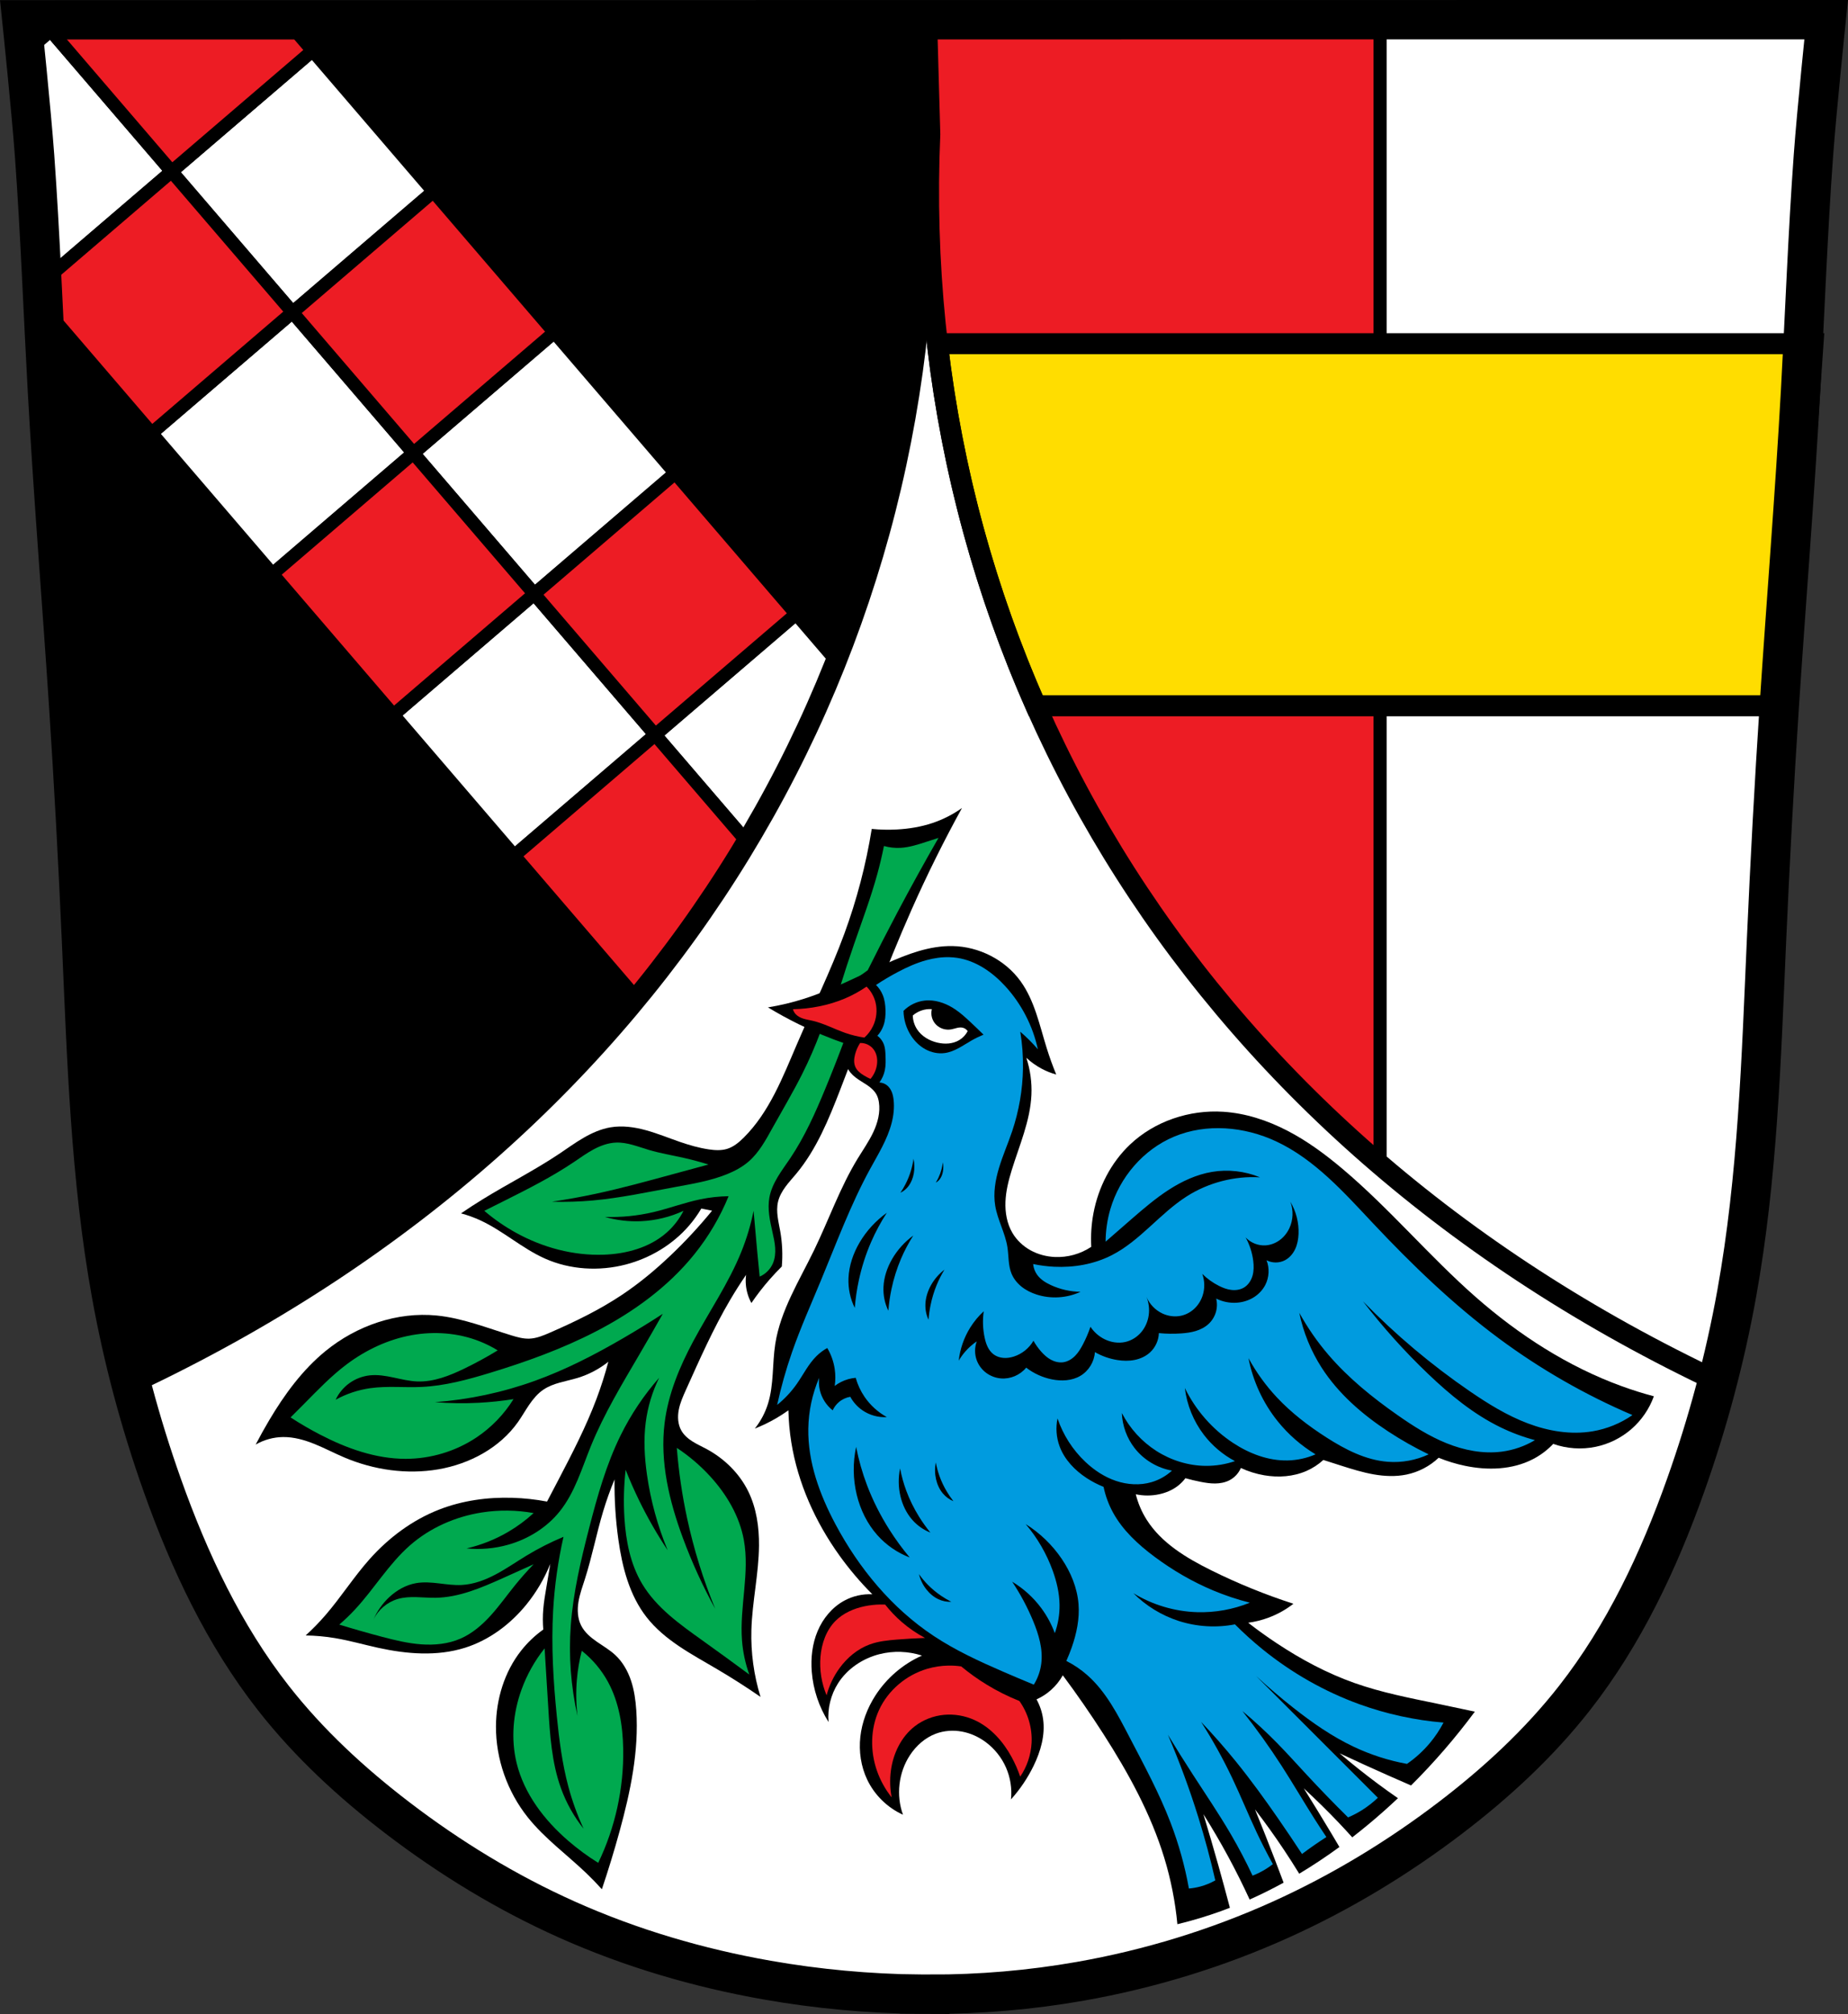 <?xml version="1.0" encoding="UTF-8" standalone="no"?>
<svg
   xmlns:dc="http://purl.org/dc/elements/1.1/"
   xmlns:cc="http://creativecommons.org/ns#"
   xmlns:rdf="http://www.w3.org/1999/02/22-rdf-syntax-ns#"
   xmlns:svg="http://www.w3.org/2000/svg"
   xmlns="http://www.w3.org/2000/svg"
   xmlns:sodipodi="http://sodipodi.sourceforge.net/DTD/sodipodi-0.dtd"
   xmlns:inkscape="http://www.inkscape.org/namespaces/inkscape"
   viewBox="0 0 704.426 767.541"
   version="1.1"
   id="svg1358"
   sodipodi:docname="Wappen_Gotteszell.svg"
   inkscape:version="0.92.5 (2060ec1f9f, 2020-04-08)"
   width="704.426"
   height="767.541">
  <rect x="0" y="0" width="704.426" height="767.541" fill="#333333" stroke="none"/>
  <defs
     id="defs1362">
    <inkscape:path-effect
       effect="spiro"
       id="path-effect5509"
       is_visible="true" />
    <inkscape:path-effect
       effect="spiro"
       id="path-effect5375"
       is_visible="true" />
    <inkscape:path-effect
       effect="spiro"
       id="path-effect5370"
       is_visible="true" />
    <inkscape:path-effect
       effect="spiro"
       id="path-effect5366"
       is_visible="true" />
    <inkscape:path-effect
       effect="spiro"
       id="path-effect5336"
       is_visible="true" />
    <inkscape:path-effect
       effect="spiro"
       id="path-effect5332"
       is_visible="true" />
    <inkscape:path-effect
       effect="spiro"
       id="path-effect5303"
       is_visible="true" />
    <inkscape:path-effect
       effect="spiro"
       id="path-effect5299"
       is_visible="true" />
    <inkscape:path-effect
       effect="spiro"
       id="path-effect5102"
       is_visible="true" />
    <inkscape:path-effect
       effect="spiro"
       id="path-effect5052"
       is_visible="true" />
    <inkscape:path-effect
       effect="spiro"
       id="path-effect5048"
       is_visible="true" />
    <inkscape:path-effect
       effect="spiro"
       id="path-effect5005"
       is_visible="true" />
    <inkscape:path-effect
       effect="spiro"
       id="path-effect4954"
       is_visible="true" />
    <inkscape:path-effect
       effect="spiro"
       id="path-effect4864"
       is_visible="true" />
    <inkscape:path-effect
       effect="spiro"
       id="path-effect4864-7"
       is_visible="true" />
    <inkscape:path-effect
       effect="spiro"
       id="path-effect4954-6"
       is_visible="true" />
    <inkscape:path-effect
       effect="spiro"
       id="path-effect5005-8"
       is_visible="true" />
    <inkscape:path-effect
       effect="spiro"
       id="path-effect5052-0"
       is_visible="true" />
    <inkscape:path-effect
       effect="spiro"
       id="path-effect5052-0-0"
       is_visible="true" />
    <inkscape:path-effect
       effect="spiro"
       id="path-effect5052-0-8"
       is_visible="true" />
    <inkscape:path-effect
       effect="spiro"
       id="path-effect5375-7"
       is_visible="true" />
    <inkscape:path-effect
       effect="spiro"
       id="path-effect5375-7-0"
       is_visible="true" />
    <inkscape:path-effect
       effect="spiro"
       id="path-effect5375-7-0-2"
       is_visible="true" />
    <inkscape:path-effect
       effect="spiro"
       id="path-effect5375-7-0-1"
       is_visible="true" />
    <inkscape:path-effect
       effect="spiro"
       id="path-effect5375-7-0-1-8"
       is_visible="true" />
    <inkscape:path-effect
       effect="spiro"
       id="path-effect5375-7-0-1-8-7"
       is_visible="true" />
    <inkscape:path-effect
       effect="spiro"
       id="path-effect5375-7-0-1-8-6"
       is_visible="true" />
    <inkscape:path-effect
       effect="spiro"
       id="path-effect5375-7-0-1-8-6-6"
       is_visible="true" />
  </defs>
  <sodipodi:namedview
     pagecolor="#ffffff"
     bordercolor="#666666"
     borderopacity="1"
     objecttolerance="10"
     gridtolerance="10"
     guidetolerance="10"
     inkscape:pageopacity="0"
     inkscape:pageshadow="2"
     inkscape:window-width="1920"
     inkscape:window-height="1046"
     id="namedview1360"
     showgrid="false"
     inkscape:zoom="1.0331696"
     inkscape:cx="352.21305"
     inkscape:cy="383.77052"
     inkscape:window-x="-11"
     inkscape:window-y="-11"
     inkscape:window-maximized="1"
     inkscape:current-layer="svg1358"
     fit-margin-top="0"
     fit-margin-left="0"
     fit-margin-right="0"
     fit-margin-bottom="0"
     inkscape:snap-global="false"
     showguides="false"
     inkscape:snap-midpoints="true"
     inkscape:snap-smooth-nodes="true" />
  <path
     style="fill:#ffffff;stroke:none;stroke-width:15;stroke-linecap:round;stroke-miterlimit:4;stroke-dasharray:none;stroke-opacity:1"
     d="m 349.082,7.501 v 0.047 H 180.453 8.324 C 10.316,24.833 11.939,42.16 13.195,59.513 c 2.153,29.73 3.224,59.54 4.873,89.311 2.22,40.09 5.489,80.11 8.119,120.17 1.954,29.75 3.554,59.524 4.871,89.311 1.993,45.08 3.357,90.369 11.367,134.779 4.477,24.84 11.032,49.301 19.488,73.08 10.24,28.802 23.43,56.862 42.27,80.932 13.565,17.329 29.878,32.369 47.359,45.732 20.005,15.292 41.652,28.489 64.641,38.764 24.321,10.872 50.08,18.438 76.32,23.049 19.161,3.367 38.596,5.148 58.049,5.359 v 0.002 c 0.096,10e-4 0.191,-10e-4 0.287,0 1.188,0.012 2.375,0.039 3.562,0.039 v -0.031 c 19.203,0.038 38.408,-1.595 57.32,-4.922 26.352,-4.636 52.14,-12.525 76.52,-23.543 22.944,-10.369 44.622,-23.495 64.641,-38.764 17.496,-13.345 33.799,-28.399 47.359,-45.732 18.831,-24.08 32.03,-52.13 42.27,-80.932 8.458,-23.778 15.011,-48.24 19.488,-73.08 8.01,-44.41 9.372,-89.699 11.365,-134.779 1.317,-29.787 2.919,-59.561 4.873,-89.311 2.63,-40.06 5.899,-80.08 8.119,-120.17 1.649,-29.771 2.718,-59.581 4.871,-89.311 1.256,-17.353 2.881,-34.68 4.873,-51.965 H 523.971 Z"
     id="path1288-6"
     inkscape:connector-curvature="0" />
  <path
     style="fill:#000000;fill-opacity:1;stroke:none;stroke-width:8;stroke-linecap:round;stroke-linejoin:miter;stroke-miterlimit:4;stroke-dasharray:none;stroke-opacity:1"
     d="M 8.361 7.91 C 8.428 8.545 11.951 42.321 13.195 59.512 C 15.348 89.242 16.419 119.051 18.068 148.822 C 20.288 188.912 23.558 228.932 26.188 268.992 C 28.142 298.742 29.742 328.516 31.059 358.303 C 33.052 403.383 34.416 448.672 42.426 493.082 C 43.941 501.489 45.713 509.848 47.697 518.156 L 54.904 525.221 C 256.182 428.659 360.236 246.982 351.775 51.537 L 352.998 7.91 L 177.604 7.91 L 8.361 7.91 z "
     id="path1278-2-8-7" />
  <path
     style="opacity:1;fill:#ffffff;fill-opacity:1;fill-rule:evenodd;stroke:#000000;stroke-width:5;stroke-linecap:round;stroke-linejoin:miter;stroke-miterlimit:4;stroke-dasharray:none;stroke-dashoffset:0;stroke-opacity:1;paint-order:normal"
     d="M 19.336 11.691 L 11.656 18.275 L 12.455 50.861 C 12.719 54.154 12.984 57.447 13.223 60.742 C 14.356 76.392 15.196 92.065 15.975 107.742 L 65.416 65.363 L 19.336 11.691 z M 65.416 65.363 L 111.498 119.033 L 165.215 72.992 L 119.135 19.32 L 65.416 65.363 z M 111.498 119.033 L 57.783 165.072 L 103.863 218.744 L 157.578 172.701 L 111.498 119.033 z M 157.578 172.701 L 203.66 226.373 L 257.377 180.33 L 211.295 126.662 L 157.578 172.701 z M 203.66 226.373 L 149.945 272.414 L 196.025 326.084 L 249.74 280.043 L 203.66 226.373 z M 249.74 280.043 L 284.738 320.801 C 297.988 298.63 309.345 275.581 318.752 251.814 L 303.457 234.002 L 249.74 280.043 z M 245.936 376.473 L 242.107 379.754 L 242.689 380.432 C 243.775 379.114 244.866 377.799 245.936 376.473 z "
     id="rect4624-4" />
  <path
     style="opacity:1;fill:#ed1c24;fill-opacity:1;fill-rule:evenodd;stroke:#000000;stroke-width:5;stroke-linecap:round;stroke-linejoin:miter;stroke-miterlimit:4;stroke-dasharray:none;stroke-dashoffset:0;stroke-opacity:1;paint-order:normal"
     d="M 24.184 7.537 L 19.336 11.691 L 65.416 65.363 L 119.135 19.32 L 109.016 7.537 L 24.184 7.537 z M 65.416 65.363 L 15.975 107.742 C 16.126 110.795 16.273 113.849 16.422 116.902 L 57.783 165.072 L 111.498 119.033 L 65.416 65.363 z M 111.498 119.033 L 157.578 172.701 L 211.295 126.662 L 165.215 72.992 L 111.498 119.033 z M 157.578 172.701 L 103.863 218.744 L 149.945 272.414 L 203.66 226.373 L 157.578 172.701 z M 203.66 226.373 L 249.74 280.043 L 303.457 234.002 L 257.377 180.33 L 203.66 226.373 z M 249.74 280.043 L 196.025 326.084 L 242.107 379.754 L 245.936 376.473 C 260.295 358.662 273.227 340.062 284.738 320.801 L 249.74 280.043 z "
     id="rect4624-3-7" />
  <path
     style="fill:#ed1c24;fill-opacity:1;stroke:none;stroke-width:8;stroke-linecap:round;stroke-linejoin:miter;stroke-miterlimit:4;stroke-dasharray:none"
     d="M 353.201 7.5 L 354.426 51.127 C 354.409 51.522 354.401 51.916 354.385 52.311 L 354.393 52.594 C 354.154 58.456 354.018 64.306 353.963 70.143 C 352.841 258.294 456.561 431.391 651.295 524.812 L 656.295 519.91 C 658.463 511.011 660.375 502.05 662 493.035 C 670.01 448.625 671.372 403.336 673.365 358.256 C 674.682 328.469 676.284 298.695 678.238 268.945 C 680.868 228.885 684.137 188.865 686.357 148.775 C 688.006 119.004 689.076 89.195 691.229 59.465 C 692.485 42.112 694.11 24.785 696.102 7.5 L 528.596 7.5 L 523.971 7.5 L 353.201 7.5 z "
     id="path1278" />
  <path
     style="fill:#ffffff;stroke:#000000;stroke-width:5;stroke-linecap:round;stroke-linejoin:round"
     d="M 696.102 7.5 L 526.062 7.512 L 526.062 443.869 C 562.342 474.908 604.151 502.196 651.295 524.812 L 656.309 519.895 C 658.47 511 660.376 502.044 662 493.035 C 670.01 448.625 671.372 403.336 673.365 358.256 C 674.682 328.469 676.284 298.695 678.238 268.945 C 680.868 228.885 684.137 188.865 686.357 148.775 C 688.006 119.004 689.076 89.195 691.229 59.465 C 692.485 42.112 696.102 7.5 696.102 7.5 z "
     id="path1280" />
  <path
     style="fill:#ffdd00;fill-opacity:1;stroke:#000000;stroke-width:8;stroke-linecap:round;stroke-linejoin:miter;stroke-miterlimit:4;stroke-dasharray:none"
     d="M 357.312 130.98 C 362.915 178.853 375.498 225.232 394.832 268.98 L 681.498 268.98 L 691.092 130.98 L 357.312 130.98 z "
     id="path1282" />
  <path
     transform="translate(768.351,8.9901044e-4)"
     style="fill:#000000;stroke:none;stroke-width:1px;stroke-linecap:butt;stroke-linejoin:miter;stroke-opacity:1"
     d="m -401.657,307.923 c -6.918,12.569 -13.301,25.432 -19.127,38.543 -10.002,22.51 -18.344,45.712 -27.241,68.682 -4.39,11.334 -9.037,22.822 -16.808,32.167 -1.376,1.655 -2.845,3.236 -4.117,4.972 -1.272,1.736 -2.353,3.653 -2.838,5.75 -0.429,1.855 -0.377,3.792 -0.133,5.68 0.244,1.888 0.675,3.747 1.003,5.622 0.768,4.394 0.963,8.887 0.58,13.331 -1.604,1.586 -3.151,3.23 -4.637,4.927 -2.496,2.851 -4.82,5.853 -6.955,8.984 -0.605,-1.103 -1.092,-2.271 -1.449,-3.478 -0.692,-2.34 -0.891,-4.825 -0.58,-7.245 -2.138,3.116 -4.169,6.306 -6.086,9.563 -6.447,10.951 -11.59,22.609 -16.808,34.196 -1.122,2.491 -2.257,5.009 -2.767,7.693 -0.51,2.684 -0.341,5.592 1.028,7.956 1.003,1.731 2.58,3.063 4.275,4.124 1.695,1.061 3.527,1.883 5.288,2.831 6.786,3.653 12.56,9.302 15.939,16.229 3.093,6.34 4.116,13.522 4.057,20.576 -0.09,10.771 -2.594,21.4 -2.898,32.167 -0.243,8.614 0.937,17.267 3.478,25.502 -5.47,-3.777 -11.077,-7.355 -16.808,-10.722 -9.591,-5.636 -19.823,-10.931 -26.661,-19.706 -6.519,-8.365 -9.254,-19.057 -10.722,-29.559 -1.06,-7.58 -1.545,-15.241 -1.449,-22.894 -1.654,3.98 -3.105,8.044 -4.347,12.171 -2.566,8.528 -4.235,17.312 -6.955,25.792 -0.928,2.894 -1.982,5.766 -2.462,8.767 -0.48,3.001 -0.347,6.194 1.013,8.911 1.3,2.597 3.601,4.546 5.986,6.204 2.385,1.658 4.932,3.116 7.055,5.098 2.805,2.619 4.752,6.065 5.975,9.703 1.223,3.637 1.752,7.474 2.013,11.303 1.058,15.553 -2.224,31.074 -6.352,46.106 -2.043,7.439 -4.298,14.82 -6.762,22.131 -1.837,-2.052 -3.751,-4.035 -5.738,-5.943 -7.501,-7.204 -16.067,-13.377 -22.541,-21.516 -7.758,-9.754 -12.152,-22.168 -12.09,-34.631 0.051,-10.341 3.218,-20.781 9.631,-28.893 2.405,-3.042 5.243,-5.742 8.402,-7.992 -0.213,-2.59 -0.213,-5.197 0,-7.787 0.238,-2.889 0.74,-5.749 1.23,-8.607 0.491,-2.867 0.969,-5.736 1.434,-8.607 -2.217,5.534 -5.267,10.733 -9.016,15.369 -6.13,7.579 -14.264,13.683 -23.565,16.598 -10.615,3.327 -22.126,2.383 -32.992,0 -5.472,-1.2 -10.869,-2.756 -16.393,-3.688 -3.723,-0.628 -7.495,-0.971 -11.27,-1.025 2.68,-2.441 5.213,-5.043 7.582,-7.787 5.913,-6.849 10.782,-14.557 16.803,-21.311 7.269,-8.153 16.261,-14.875 26.434,-18.852 8.888,-3.475 18.536,-4.808 28.074,-4.508 4.4,0.138 8.789,0.618 13.115,1.434 1.507,-2.867 3.009,-5.736 4.508,-8.607 5.208,-9.974 10.381,-20.002 14.344,-30.533 1.743,-4.632 3.248,-9.353 4.508,-14.139 -3.462,2.757 -7.447,4.855 -11.68,6.147 -4.444,1.357 -9.276,1.89 -13.115,4.508 -2.165,1.477 -3.872,3.535 -5.353,5.698 -1.481,2.162 -2.768,4.455 -4.278,6.597 -6.955,9.865 -18.433,15.983 -30.328,18.033 -12.036,2.074 -24.614,0.254 -35.86,-4.508 -3.812,-1.614 -7.48,-3.557 -11.317,-5.11 -3.837,-1.553 -7.904,-2.72 -12.043,-2.677 -3.653,0.037 -7.291,1.036 -10.451,2.869 1.62,-3.122 3.328,-6.197 5.123,-9.221 5.828,-9.822 12.669,-19.212 21.516,-26.434 11.797,-9.63 27.265,-15.038 42.418,-13.524 9.796,0.979 19.069,4.703 28.483,7.582 2.201,0.673 4.462,1.308 6.762,1.23 2.717,-0.092 5.293,-1.169 7.785,-2.254 9.533,-4.151 18.939,-8.695 27.584,-14.471 6.541,-4.37 12.609,-9.421 18.318,-14.832 5.687,-5.389 11.03,-11.143 15.984,-17.213 l -4.098,-0.82 c -1.37,2.321 -2.95,4.519 -4.713,6.557 -6.252,7.228 -14.819,12.358 -24.066,14.772 -10.17,2.655 -21.254,2.012 -30.852,-2.272 -8.707,-3.886 -15.936,-10.545 -24.59,-14.549 -2.376,-1.099 -4.847,-1.992 -7.377,-2.664 2.688,-1.842 5.422,-3.619 8.197,-5.328 9.677,-5.96 19.859,-11.095 29.303,-17.418 3.059,-2.048 6.04,-4.221 9.227,-6.064 3.187,-1.843 6.61,-3.361 10.24,-3.977 4.491,-0.761 9.12,-0.11 13.513,1.095 4.393,1.205 8.615,2.952 12.921,4.438 3.607,1.245 7.291,2.309 11.066,2.869 2.318,0.343 4.729,0.488 6.967,-0.205 2.468,-0.764 4.521,-2.481 6.352,-4.303 9.758,-9.71 14.85,-23.008 20.287,-35.656 6.019,-14.002 12.777,-27.701 18.033,-42.008 4.755,-12.943 8.26,-26.345 10.451,-39.959 3.199,0.311 6.422,0.379 9.631,0.205 4.589,-0.249 9.166,-1 13.525,-2.459 4.005,-1.341 7.809,-3.277 11.25,-5.726 z"
     id="path4862-5"
     inkscape:connector-curvature="0"
     inkscape:path-effect="#path-effect4864-7"
     inkscape:original-d="m -401.65724,307.9233 c 0,0 -13.28981,25.44168 -19.12653,38.54287 -10.02276,22.49723 -16.98389,46.2902 -27.24082,68.68164 -5.03833,10.99894 -10.70827,21.71974 -16.80817,32.16736 -2.14803,3.67904 -5.9039,6.59397 -6.95511,10.72245 -0.93234,3.66164 0.6424,7.53039 0.86939,11.30204 0.2672,4.4397 0.57959,13.33062 0.57959,13.33062 0,0 -3.17198,3.21187 -4.63673,4.92653 -2.45981,2.87951 -6.9551,8.98368 -6.9551,8.98368 0,0 -1.15376,-2.25696 -1.44898,-3.47755 -0.56955,-2.35478 -0.5796,-7.2449 -0.5796,-7.2449 0,0 -4.23525,6.26892 -6.08571,9.56326 -6.22022,11.07377 -13.25237,22.00266 -16.80817,34.19593 -1.46934,5.03855 -3.85812,10.84748 -1.73878,15.64898 1.59166,3.606 6.57819,4.38102 9.56327,6.95511 5.74215,4.95155 12.40028,9.52267 15.93878,16.22857 3.26238,6.18263 3.69087,13.59455 4.05714,20.57552 0.56408,10.75109 -3.14382,21.40428 -2.89795,32.16735 0.19594,8.57712 3.47755,25.50205 3.47755,25.50205 0,0 -11.33143,-6.95809 -16.80817,-10.72245 -9.10731,-6.25979 -20.05147,-10.84955 -26.66123,-19.70613 -6.26892,-8.39988 -8.5827,-19.29864 -10.72245,-29.55919 -1.56104,-7.48552 -1.44898,-22.89388 -1.44898,-22.89388 0,0 -3.06059,8.05983 -4.34694,12.17143 -2.65873,8.49819 -5.42591,17.01975 -6.95511,25.79184 -1.01535,5.82444 -3.68287,12.20354 -1.44898,17.67755 2.17343,5.32588 9.74531,6.58735 13.04082,11.30205 4.29169,6.13987 7.1415,13.56264 7.98794,21.00576 1.75297,15.41458 -3.01633,30.95526 -6.35242,46.10626 -1.65874,7.53324 -6.76225,22.13101 -6.76225,22.13101 0,0 -3.78511,-4.00115 -5.73767,-5.94259 -7.36577,-7.32384 -16.91578,-12.78402 -22.54083,-21.51625 -6.62134,-10.27884 -12.00369,-22.40434 -12.09009,-34.63092 -0.0717,-10.1518 4.18632,-20.32478 9.63108,-28.89326 2.07296,-3.26225 8.40159,-7.99175 8.40159,-7.99175 0,0 -0.184,-5.19776 0,-7.78684 0.20543,-2.89067 0.78634,-5.74263 1.2295,-8.6065 0.44476,-2.8742 1.43442,-8.6065 1.43442,-8.6065 0,0 -4.99455,10.99814 -9.01634,15.36875 -6.50592,7.07019 -14.40608,13.69636 -23.56542,16.59826 -10.48362,3.32146 -22.06166,1.21444 -32.99159,0 -5.5668,-0.61853 -10.86029,-2.81834 -16.39334,-3.6885 -3.72649,-0.58605 -11.27041,-1.02459 -11.27041,-1.02459 0,0 5.19348,-5.06289 7.58191,-7.78683 5.96408,-6.80186 10.25434,-15.07048 16.80317,-21.31134 7.83482,-7.46638 16.42164,-14.74397 26.43426,-18.85234 8.76833,-3.59781 18.59883,-4.2699 28.07359,-4.50816 4.39624,-0.11055 13.11467,1.43441 13.11467,1.43441 0,0 3.06792,-5.7058 4.50816,-8.6065 5.00068,-10.07159 10.2368,-20.06486 14.34417,-30.53259 1.80694,-4.60503 4.50817,-14.13925 4.50817,-14.13925 0,0 -7.64128,4.40265 -11.68025,6.1475 -4.24358,1.83324 -9.34892,1.82716 -13.11467,4.50817 -4.24101,3.01937 -5.72187,8.85687 -9.63109,12.295 -8.83156,7.76728 -18.81433,15.63054 -30.32767,18.03267 -11.7936,2.46061 -24.11226,-1.83903 -35.86042,-4.50817 -8.00407,-1.8185 -15.15544,-7.5659 -23.36051,-7.78683 -3.61114,-0.0972 -10.45075,2.86883 -10.45075,2.86883 0,0 3.15161,-6.30956 5.12292,-9.22125 6.36949,-9.40795 12.12734,-20.03673 21.51625,-26.43426 12.2641,-8.35666 27.58157,-13.16468 42.41776,-13.5245 9.8222,-0.23822 18.89515,5.43776 28.48342,7.58192 2.23582,0.49998 4.4742,1.34625 6.76226,1.2295 2.69823,-0.13768 5.27896,-1.24573 7.78548,-2.25408 9.63301,-3.87528 18.9099,-8.76451 27.58442,-14.47112 6.56371,-4.31799 12.57776,-9.46784 18.31827,-14.83197 5.72092,-5.34582 15.98351,-17.21301 15.98351,-17.21301 l -4.09834,-0.81966 c 0,0 -2.7418,4.72436 -4.71308,6.55733 -6.89319,6.40955 -14.91971,12.54843 -24.06593,14.77214 -10.01988,2.43612 -21.01248,0.81345 -30.85175,-2.27222 -9.08752,-2.84991 -15.97487,-10.489 -24.59001,-14.54909 -2.36495,-1.11454 -7.377,-2.66391 -7.377,-2.66391 0,0 5.42941,-3.607 8.19667,-5.32784 9.64939,-6.00054 19.36537,-11.90803 29.30309,-17.41792 6.38555,-3.54042 12.23211,-9.05868 19.46709,-10.04092 8.92052,-1.21107 17.66896,3.48044 26.43425,5.53276 3.71011,0.86869 7.27899,2.44244 11.06551,2.86883 2.3088,0.25999 4.75623,0.50917 6.96716,-0.20492 2.43379,-0.78607 4.61594,-2.42552 6.35242,-4.30325 9.28419,-10.03938 14.19915,-23.41107 20.28676,-35.65551 6.78389,-13.64491 13.08553,-27.59506 18.03267,-42.00792 4.46969,-13.02185 10.45075,-39.95876 10.45075,-39.95876 0,0 6.43008,0.45926 9.63108,0.20492 4.56768,-0.36293 9.18278,-0.99448 13.52451,-2.459 3.98704,-1.34488 11.24992,-5.72593 11.24992,-5.72593 z"
     sodipodi:nodetypes="caaaaacacacaaaaaaacaaacaaaaaacaaaacaacaaaacaaaacaacaaaaaacaaaaaaaaccaaaacaaaaaaaaacaac" />
  <path
     style="fill:#00a94f;fill-opacity:1;stroke:none;stroke-width:1px;stroke-linecap:butt;stroke-linejoin:miter;stroke-opacity:1"
     d="m 357.74,319.324 c -1.593,0.514 -3.185,1.029 -4.777,1.545 -3.165,1.026 -6.373,2.064 -9.695,2.248 -2.127,0.118 -4.273,-0.121 -6.322,-0.703 -0.716,3.588 -1.56,7.152 -2.529,10.68 -2.484,9.042 -5.787,17.833 -8.854,26.695 -1.918,5.543 -3.743,11.118 -5.479,16.721 2.361,-1.243 4.659,-2.603 6.885,-4.074 1.29,-0.853 2.554,-1.744 3.793,-2.67 3.651,-7.355 7.398,-14.663 11.24,-21.92 5.081,-9.597 10.329,-19.105 15.738,-28.521 z m -44.943,73.854 c -2.03,5.462 -4.356,10.815 -6.967,16.025 -3.523,7.032 -7.558,13.794 -11.381,20.668 -2.551,4.587 -5.093,9.333 -9.057,12.773 -2.448,2.125 -5.352,3.668 -8.359,4.877 -6.3,2.533 -13.062,3.648 -19.74,4.877 -10.418,1.918 -20.802,4.158 -31.352,5.109 -5.171,0.466 -10.371,0.622 -15.561,0.465 5.604,-0.825 11.182,-1.832 16.721,-3.02 9.841,-2.109 19.551,-4.785 29.262,-7.432 4.566,-1.245 9.134,-2.484 13.703,-3.717 -3.137,-0.983 -6.316,-1.836 -9.523,-2.555 -4.417,-0.99 -8.897,-1.728 -13.236,-3.018 -4.127,-1.227 -8.239,-2.967 -12.541,-2.787 -2.983,0.125 -5.863,1.18 -8.494,2.59 -2.632,1.41 -5.053,3.174 -7.529,4.842 -8.314,5.597 -17.285,10.139 -26.244,14.631 -2.631,1.319 -5.261,2.634 -7.895,3.947 3.73,3.184 7.783,5.991 12.076,8.361 10.182,5.622 21.818,8.761 33.441,8.359 8.61,-0.297 17.437,-2.686 23.92,-8.359 2.673,-2.339 4.893,-5.195 6.502,-8.361 -5.092,2.358 -10.649,3.707 -16.256,3.947 -4.615,0.198 -9.261,-0.353 -13.701,-1.625 6.239,0.207 12.504,-0.419 18.578,-1.857 6.014,-1.424 11.829,-3.636 17.883,-4.877 3.514,-0.72 7.095,-1.111 10.682,-1.162 -3.244,7.928 -7.638,15.385 -13.004,22.062 -10.054,12.513 -23.364,22.123 -37.623,29.494 -12.864,6.651 -26.555,11.573 -40.408,15.793 -8.49,2.586 -17.144,4.928 -26.01,5.34 -6.503,0.302 -13.061,-0.44 -19.508,0.465 -4.632,0.65 -9.143,2.153 -13.238,4.412 1.183,-2.52 3.022,-4.726 5.287,-6.344 2.265,-1.618 4.952,-2.644 7.719,-2.945 3.037,-0.331 6.098,0.195 9.086,0.828 2.988,0.633 5.975,1.378 9.027,1.494 6.238,0.237 12.261,-2.163 17.883,-4.877 4.369,-2.11 8.634,-4.436 12.773,-6.967 -2.212,-1.366 -4.549,-2.532 -6.969,-3.482 -8.134,-3.194 -17.177,-3.87 -25.777,-2.322 -9.016,1.623 -17.528,5.639 -24.85,11.146 -5.915,4.45 -11.052,9.831 -16.256,15.096 -1.693,1.713 -3.396,3.416 -5.109,5.109 3.607,2.347 7.33,4.517 11.148,6.502 10.165,5.284 21.287,9.292 32.744,9.289 9.516,-0.002 19.022,-2.849 26.939,-8.127 5.692,-3.794 10.557,-8.82 14.166,-14.631 -4.384,0.696 -8.803,1.161 -13.236,1.393 -5.571,0.291 -11.162,0.213 -16.723,-0.232 12.985,-0.97 25.838,-3.714 38.088,-8.129 11.742,-4.232 22.888,-9.975 33.674,-16.256 5.106,-2.974 10.14,-6.071 15.096,-9.289 -2.905,5.13 -5.848,10.24 -8.826,15.328 -6.689,11.427 -13.592,22.8 -18.578,35.066 -3.47,8.536 -6.095,17.649 -11.844,24.85 -4.97,6.225 -12.071,10.62 -19.74,12.773 -5.117,1.437 -10.503,1.911 -15.793,1.393 5.539,-1.281 10.884,-3.402 15.793,-6.27 3.496,-2.042 6.772,-4.46 9.754,-7.199 -6.506,-1.176 -13.209,-1.255 -19.74,-0.232 -10.058,1.575 -19.75,5.829 -27.404,12.541 -8.06,7.067 -13.613,16.524 -20.9,24.385 -1.899,2.049 -3.917,3.987 -6.039,5.805 5.387,1.658 10.808,3.207 16.258,4.645 4.925,1.299 9.904,2.514 14.984,2.881 5.081,0.367 10.304,-0.145 14.973,-2.184 4.464,-1.949 8.244,-5.21 11.516,-8.818 3.272,-3.609 6.097,-7.595 9.154,-11.387 2.273,-2.819 4.676,-5.531 7.199,-8.127 -3.942,1.793 -7.89,3.572 -11.844,5.34 -8.155,3.646 -16.615,7.302 -25.547,7.432 -4.823,0.07 -9.768,-0.885 -14.398,0.465 -4.019,1.172 -7.485,4.119 -9.289,7.896 1.388,-3.241 3.46,-6.189 6.039,-8.594 2.85,-2.658 6.378,-4.667 10.217,-5.34 2.87,-0.503 5.817,-0.254 8.711,0.084 2.894,0.338 5.797,0.765 8.707,0.611 4.551,-0.24 8.925,-1.893 12.951,-4.027 4.026,-2.134 7.771,-4.754 11.666,-7.119 4.532,-2.752 9.272,-5.161 14.166,-7.199 -2.091,9.236 -3.412,18.645 -3.947,28.1 -0.758,13.393 0.061,26.83 1.393,40.178 0.904,9.065 2.053,18.141 4.414,26.939 1.474,5.494 3.418,10.86 5.805,16.023 -3.668,-4.6 -6.582,-9.799 -8.592,-15.328 -3.575,-9.832 -4.238,-20.445 -4.877,-30.887 -0.459,-7.509 -0.925,-15.019 -1.395,-22.527 -3.775,4.736 -6.769,10.095 -8.824,15.793 -3.205,8.884 -4.086,18.69 -1.857,27.867 2.852,11.748 10.582,21.834 19.74,29.727 3.569,3.076 7.377,5.875 11.379,8.361 6.494,-13.472 9.783,-28.475 9.521,-43.428 -0.154,-8.817 -1.593,-17.801 -5.807,-25.547 -2.485,-4.567 -5.904,-8.623 -9.986,-11.844 -0.916,3.579 -1.538,7.235 -1.857,10.916 -0.403,4.636 -0.324,9.313 0.232,13.934 -2.547,-11.325 -3.411,-23.027 -2.555,-34.604 0.925,-12.509 3.835,-24.78 6.967,-36.926 3.13,-12.136 6.523,-24.296 12.076,-35.531 3.892,-7.876 8.826,-15.236 14.631,-21.83 -2.616,5.32 -4.35,11.073 -5.109,16.953 -0.855,6.625 -0.476,13.36 0.465,19.973 1.406,9.88 4.066,19.581 7.896,28.797 -4.059,-6.094 -7.709,-12.46 -10.916,-19.043 -1.852,-3.803 -3.555,-7.679 -5.107,-11.613 -0.691,6.086 -0.847,12.234 -0.465,18.348 0.545,8.723 2.26,17.575 6.734,25.082 5.425,9.101 14.371,15.435 22.99,21.598 5.996,4.287 11.957,8.621 17.883,13.004 -1.508,-4.183 -2.448,-8.57 -2.787,-13.004 -0.976,-12.771 3.01,-25.722 0.697,-38.32 -1.666,-9.076 -6.55,-17.339 -12.773,-24.152 -3.787,-4.146 -8.088,-7.82 -12.773,-10.914 0.712,9.055 2.033,18.061 3.949,26.939 2.535,11.743 6.113,23.26 10.682,34.371 -4.762,-8.659 -8.878,-17.672 -12.307,-26.939 -5.19,-14.03 -8.827,-29.049 -6.969,-43.893 1.373,-10.97 5.695,-21.374 10.916,-31.119 6.106,-11.397 13.514,-22.146 18.346,-34.139 2.026,-5.028 3.583,-10.245 4.645,-15.561 0.439,5.189 0.905,10.376 1.395,15.561 0.3,3.175 0.609,6.349 0.928,9.521 2.256,-0.975 4.112,-2.845 5.068,-5.109 0.782,-1.85 0.969,-3.908 0.834,-5.912 -0.135,-2.004 -0.583,-3.972 -1.025,-5.932 -0.984,-4.352 -1.964,-8.85 -1.16,-13.238 0.51,-2.781 1.721,-5.391 3.172,-7.818 1.451,-2.427 3.146,-4.699 4.725,-7.045 5.575,-8.287 9.659,-17.474 13.469,-26.707 2.506,-6.073 4.906,-12.189 7.199,-18.346 -1.466,-0.554 -2.937,-1.095 -4.412,-1.625 -1.544,-0.555 -3.092,-1.098 -4.645,-1.627 z"
     id="path4952-8"
     inkscape:connector-curvature="0" />
  <path
     inkscape:connector-curvature="0"
     style="fill:#000000;stroke:none;stroke-width:1px;stroke-linecap:butt;stroke-linejoin:miter;stroke-opacity:1"
     d="m 363.117,360.547 c -8.799,-0.171 -17.282,3.082 -25.314,6.678 -10.32,4.62 -20.388,9.911 -31.158,13.354 -4.546,1.453 -9.2,2.57 -13.91,3.338 3.8,2.301 7.699,4.436 11.684,6.398 5.859,2.885 11.905,5.396 18.084,7.512 -0.111,0.739 -0.205,1.481 -0.279,2.225 -0.214,2.152 -0.258,4.395 0.557,6.398 0.679,1.669 1.917,3.063 3.338,4.172 1.392,1.086 2.962,1.921 4.422,2.914 1.46,0.993 2.846,2.19 3.646,3.764 0.441,0.867 0.688,1.82 0.834,2.781 0.585,3.859 -0.457,7.812 -2.115,11.346 -1.658,3.534 -3.916,6.745 -5.951,10.076 -6.752,11.051 -11.036,23.401 -16.691,35.051 -5.636,11.609 -12.756,22.859 -14.744,35.609 -1.183,7.584 -0.498,15.483 -2.783,22.811 -1.068,3.425 -2.776,6.65 -5.008,9.459 2.783,-1.09 5.484,-2.393 8.068,-3.895 1.624,-0.943 3.202,-1.966 4.729,-3.061 0.089,4.099 0.461,8.192 1.113,12.24 2.506,15.562 9.165,30.319 18.361,43.121 3.765,5.242 7.956,10.178 12.518,14.744 -3.688,-0.185 -7.422,0.662 -10.67,2.42 -4.619,2.5 -8.151,6.781 -10.188,11.621 -2.037,4.841 -2.641,10.212 -2.232,15.447 0.53,6.791 2.748,13.442 6.398,19.193 -0.439,-5.132 0.853,-10.396 3.617,-14.742 3.55,-5.582 9.441,-9.519 15.857,-11.129 5.289,-1.327 10.95,-1.132 16.135,0.557 -7.251,3.228 -13.523,8.618 -17.805,15.301 -3.018,4.71 -5.06,10.075 -5.68,15.635 -0.619,5.559 0.212,11.308 2.619,16.357 2.795,5.861 7.716,10.68 13.633,13.354 -2.698,-7.412 -1.689,-16.075 2.641,-22.668 2.39,-3.64 5.798,-6.688 9.877,-8.213 3.15,-1.177 6.626,-1.416 9.934,-0.809 3.307,0.607 6.444,2.048 9.141,4.057 3.327,2.479 5.996,5.833 7.666,9.631 1.67,3.798 2.337,8.031 1.914,12.158 3.453,-3.835 6.365,-8.154 8.623,-12.795 2.689,-5.527 4.465,-11.717 3.617,-17.805 -0.366,-2.629 -1.22,-5.189 -2.504,-7.512 2.026,-0.91 3.91,-2.135 5.564,-3.617 1.777,-1.592 3.288,-3.479 4.451,-5.562 5.454,7.326 10.65,14.843 15.578,22.533 9.45,14.746 17.969,30.264 23.09,47.014 2.519,8.24 4.2,16.738 5.008,25.316 5.651,-1.36 11.226,-3.032 16.691,-5.008 1.114,-0.403 2.218,-0.829 3.322,-1.256 -1.425,-5.409 -2.89,-10.807 -4.404,-16.191 -1.831,-6.51 -3.728,-13.001 -5.689,-19.473 3.311,5.256 6.449,10.62 9.408,16.082 2.919,5.388 5.652,10.877 8.215,16.443 4.402,-1.962 8.719,-4.111 12.945,-6.434 -1.129,-3.021 -2.272,-6.038 -3.43,-9.049 -2.428,-6.312 -4.918,-12.601 -7.471,-18.863 3.785,4.926 7.407,9.977 10.859,15.141 2.059,3.079 4.057,6.2 5.994,9.357 5.258,-3.147 10.368,-6.551 15.324,-10.172 -0.993,-1.68 -1.982,-3.362 -2.984,-5.037 -3.473,-5.803 -7.004,-11.572 -10.592,-17.305 4.573,4.205 9.007,8.561 13.293,13.057 1.754,1.84 3.474,3.713 5.178,5.6 4.135,-3.203 8.162,-6.545 12.066,-10.014 1.809,-1.607 3.588,-3.247 5.35,-4.906 -2.584,-1.793 -5.145,-3.618 -7.668,-5.496 -4.983,-3.709 -9.845,-7.581 -14.574,-11.609 6.126,2.865 12.279,5.671 18.461,8.414 2.919,1.295 5.846,2.575 8.777,3.842 8.788,-8.759 16.933,-18.165 24.318,-28.135 -4.798,-1.039 -9.6,-2.054 -14.408,-3.045 -10.586,-2.181 -21.241,-4.255 -31.432,-7.857 -10.515,-3.717 -20.421,-9.026 -29.717,-15.189 -3.711,-2.461 -7.331,-5.059 -10.85,-7.789 2.659,-0.354 5.277,-1.011 7.789,-1.949 3.396,-1.269 6.598,-3.057 9.459,-5.285 -10.776,-3.48 -21.293,-7.761 -31.436,-12.797 -9.408,-4.671 -18.854,-10.327 -24.482,-19.195 -1.9,-2.994 -3.314,-6.295 -4.172,-9.736 2.923,0.625 5.979,0.625 8.902,0 2.496,-0.534 4.911,-1.531 6.955,-3.061 1.159,-0.867 2.191,-1.9 3.059,-3.059 1.927,0.543 3.877,1.007 5.842,1.391 1.811,0.354 3.647,0.641 5.492,0.623 1.845,-0.018 3.709,-0.35 5.357,-1.18 1.974,-0.993 3.579,-2.698 4.451,-4.729 2.826,1.317 5.829,2.255 8.902,2.781 5.406,0.926 11.115,0.54 16.135,-1.67 2.341,-1.03 4.512,-2.445 6.398,-4.172 2.316,0.748 4.635,1.489 6.955,2.225 4.015,1.273 8.051,2.532 12.199,3.264 4.148,0.732 8.436,0.927 12.561,0.074 4.567,-0.944 8.858,-3.187 12.24,-6.398 3.237,1.318 6.595,2.344 10.016,3.061 8.648,1.812 18.016,1.543 25.871,-2.504 2.899,-1.493 5.544,-3.477 7.789,-5.842 5.144,1.825 10.789,2.215 16.135,1.113 5.015,-1.034 9.755,-3.373 13.625,-6.727 3.87,-3.353 6.862,-7.712 8.6,-12.529 -4.124,-1.098 -8.198,-2.377 -12.209,-3.834 -20.537,-7.46 -39.214,-19.529 -55.639,-33.939 -17.703,-15.533 -32.899,-33.783 -50.908,-48.961 -6.518,-5.493 -13.423,-10.591 -20.994,-14.508 -7.571,-3.917 -15.846,-6.636 -24.352,-7.191 -12.918,-0.843 -26.225,3.6 -35.609,12.518 -7.275,6.913 -12.051,16.288 -13.908,26.15 -0.793,4.211 -1.075,8.518 -0.836,12.797 -4.07,2.73 -9.028,4.111 -13.924,3.879 -3.217,-0.153 -6.413,-0.995 -9.232,-2.553 -2.819,-1.558 -5.25,-3.837 -6.887,-6.611 -2.088,-3.539 -2.823,-7.759 -2.662,-11.865 0.161,-4.106 1.173,-8.131 2.383,-12.059 2.917,-9.468 7.053,-18.758 7.512,-28.654 0.222,-4.795 -0.441,-9.63 -1.947,-14.188 1.754,1.638 3.724,3.043 5.842,4.172 1.766,0.941 3.636,1.69 5.564,2.227 -1.35,-3.284 -2.558,-6.627 -3.617,-10.016 -2.747,-8.79 -4.613,-18.136 -10.016,-25.594 -5.901,-8.146 -15.814,-13.158 -25.871,-13.354 z m -9.096,24.029 c 0.394,-0.019 0.788,-0.015 1.182,0.014 -0.257,1.018 -0.251,2.104 0.018,3.119 0.268,1.016 0.797,1.96 1.523,2.719 0.736,0.768 1.672,1.343 2.686,1.664 1.014,0.321 2.104,0.389 3.152,0.209 0.72,-0.124 1.415,-0.362 2.125,-0.533 0.71,-0.171 1.454,-0.276 2.17,-0.129 0.798,0.164 1.524,0.649 1.982,1.322 -0.721,1.405 -1.84,2.601 -3.193,3.414 -1.218,0.731 -2.612,1.149 -4.025,1.291 -1.414,0.142 -2.848,0.013 -4.234,-0.299 -3.106,-0.7 -6.071,-2.406 -7.82,-5.066 -1.027,-1.563 -1.607,-3.417 -1.652,-5.287 0.788,-0.684 1.684,-1.244 2.645,-1.652 1.089,-0.463 2.261,-0.729 3.443,-0.785 z"
     id="path5046-8" />
  <path
     style="fill:none;fill-opacity:1;stroke:#000000;stroke-width:8;stroke-linecap:round;stroke-linejoin:miter;stroke-miterlimit:4;stroke-dasharray:none;stroke-opacity:1"
     d="M 353.201 7.523 L 8.324 7.547 C 8.324 7.547 11.939 42.159 13.195 59.512 C 15.348 89.242 16.419 119.051 18.068 148.822 C 20.288 188.912 23.558 228.932 26.188 268.992 C 28.142 298.742 29.742 328.516 31.059 358.303 C 33.052 403.383 34.416 448.672 42.426 493.082 C 43.893 501.222 45.606 509.317 47.514 517.365 L 55.107 524.812 C 256.386 428.251 360.437 246.572 351.977 51.127 L 353.201 7.523 z "
     id="path1278-2-8" />
  <path
     style="fill:none;fill-opacity:1;stroke:#000000;stroke-width:8;stroke-linecap:round;stroke-linejoin:miter;stroke-miterlimit:4;stroke-dasharray:none;stroke-opacity:1"
     d="M 696.102 7.5 L 353.201 7.523 L 354.426 51.127 C 345.966 246.572 450.017 428.251 651.295 524.812 L 656.309 519.896 C 658.47 511.002 660.376 502.044 662 493.035 C 670.01 448.625 671.372 403.336 673.365 358.256 C 674.682 328.469 676.284 298.695 678.238 268.945 C 680.868 228.885 684.137 188.865 686.357 148.775 C 688.006 119.004 689.076 89.195 691.229 59.465 C 692.485 42.112 696.102 7.5 696.102 7.5 z "
     id="path1278-2-8-5" />
  <path
     style="fill:none;stroke:#000000;stroke-width:15;stroke-linecap:round;stroke-linejoin:miter;stroke-miterlimit:4;stroke-dasharray:none;stroke-opacity:1"
     d="m 8.324,7.547 c 0,0 3.615,34.612 4.871,51.965 2.153,29.73 3.224,59.54 4.873,89.311 2.22,40.09 5.489,80.11 8.119,120.17 1.954,29.75 3.554,59.524 4.871,89.311 1.993,45.08 3.357,90.369 11.367,134.779 4.477,24.84 11.032,49.301 19.488,73.08 10.24,28.802 23.43,56.862 42.27,80.932 13.565,17.329 29.878,32.369 47.359,45.732 20.005,15.292 41.652,28.489 64.641,38.764 24.321,10.872 50.08,18.438 76.32,23.049 19.161,3.367 38.596,5.148 58.049,5.359 v 0.002 c 0.096,10e-4 0.191,-10e-4 0.287,0 1.188,0.012 2.375,0.039 3.562,0.039 v -0.031 c 19.203,0.038 38.408,-1.595 57.32,-4.922 26.352,-4.636 52.14,-12.525 76.52,-23.543 22.944,-10.369 44.622,-23.495 64.641,-38.764 17.496,-13.345 33.799,-28.399 47.359,-45.732 18.831,-24.08 32.03,-52.13 42.27,-80.932 8.458,-23.778 15.011,-48.24 19.488,-73.08 8.01,-44.41 9.372,-89.699 11.365,-134.779 1.317,-29.787 2.919,-59.561 4.873,-89.311 2.63,-40.06 5.899,-80.08 8.119,-120.17 1.649,-29.771 2.718,-59.581 4.871,-89.311 1.256,-17.353 4.873,-51.965 4.873,-51.965 z"
     id="path1288"
     inkscape:connector-curvature="0"
     sodipodi:nodetypes="cccccccccccccccccccccccccccc" />
  <path
     style="fill:#ed1c24;stroke:none;stroke-width:1px;stroke-linecap:butt;stroke-linejoin:miter;stroke-opacity:1;fill-opacity:1"
     d="M 330.314 375.998 C 327.739 377.776 324.983 379.291 322.102 380.514 C 318.934 381.858 315.618 382.847 312.244 383.525 C 308.955 384.187 305.606 384.554 302.252 384.621 C 302.433 385.276 302.764 385.889 303.211 386.4 C 303.986 387.288 305.078 387.843 306.201 388.201 C 307.324 388.559 308.496 388.738 309.645 389 C 314.012 389.997 318.006 392.184 322.238 393.654 C 324.594 394.473 327.025 395.069 329.492 395.434 C 330.861 394.208 331.984 392.712 332.777 391.055 C 334.111 388.268 334.484 385.017 333.736 382.02 C 333.17 379.751 331.973 377.645 330.314 375.998 z M 327.85 397.488 C 326.983 398.834 326.333 400.317 325.934 401.867 C 325.73 402.656 325.59 403.466 325.59 404.281 C 325.589 405.096 325.731 405.917 326.07 406.658 C 326.697 408.028 327.938 409.014 329.219 409.807 C 330.052 410.323 330.921 410.781 331.818 411.176 C 333.141 409.637 334.008 407.712 334.283 405.701 C 334.423 404.676 334.412 403.625 334.195 402.613 C 333.979 401.601 333.553 400.628 332.914 399.814 C 331.722 398.297 329.777 397.404 327.85 397.488 z M 335.459 611.488 C 333.51 611.524 331.565 611.738 329.656 612.131 C 325.522 612.981 321.473 614.726 318.492 617.713 C 314.934 621.278 313.18 626.339 312.756 631.357 C 312.333 636.358 313.139 641.458 315.082 646.086 C 316.074 642.356 317.766 638.813 320.043 635.697 C 322.952 631.717 326.888 628.404 331.516 626.705 C 334.829 625.489 338.386 625.126 341.904 624.846 C 345.465 624.562 349.032 624.355 352.602 624.225 C 349.442 622.549 346.47 620.516 343.764 618.178 C 341.437 616.167 339.306 613.932 337.408 611.512 C 336.759 611.484 336.109 611.476 335.459 611.488 z M 361.48 634.764 C 358.739 634.812 356.006 635.229 353.377 636.008 C 345.443 638.358 338.545 644.151 335.082 651.666 C 331.755 658.888 331.668 667.423 334.307 674.924 C 335.587 678.563 337.483 681.984 339.889 685 C 339.256 681.685 339.151 678.271 339.578 674.924 C 340.417 668.356 343.482 661.911 348.727 657.869 C 351.905 655.42 355.793 653.921 359.787 653.537 C 363.781 653.153 367.868 653.876 371.518 655.543 C 377.674 658.355 382.386 663.71 385.625 669.652 C 386.923 672.033 388.013 674.525 388.881 677.094 C 391.461 673.306 392.981 668.802 393.223 664.225 C 393.52 658.582 391.853 652.856 388.572 648.256 C 384.274 646.541 380.119 644.464 376.168 642.055 C 372.749 639.97 369.482 637.636 366.4 635.078 C 364.773 634.84 363.125 634.735 361.48 634.764 z "
     id="path5297-9" />
  <path
     inkscape:connector-curvature="0"
     style="fill:#009bdf;stroke:none;stroke-width:1px;stroke-linecap:butt;stroke-linejoin:miter;stroke-opacity:1;fill-opacity:1"
     d="m 361.948,364.785 c -2.963,-0.08 -5.945,0.356 -8.811,1.139 -3.821,1.043 -7.452,2.689 -10.953,4.541 -2.832,1.498 -5.589,3.135 -8.26,4.904 1.113,1.096 1.997,2.424 2.58,3.873 0.723,1.794 0.979,3.746 1.033,5.68 0.056,2.007 -0.104,4.044 -0.775,5.936 -0.507,1.428 -1.301,2.754 -2.322,3.873 1.204,0.902 2.119,2.182 2.582,3.613 0.402,1.243 0.464,2.568 0.516,3.873 0.075,1.899 0.131,3.818 -0.258,5.678 -0.349,1.672 -1.06,3.267 -2.066,4.646 1.023,0.04 2.03,0.407 2.84,1.033 0.846,0.654 1.464,1.574 1.867,2.564 0.403,0.99 0.602,2.052 0.715,3.115 0.311,2.937 -0.031,5.918 -0.775,8.775 -1.629,6.257 -5.117,11.834 -8.217,17.508 -7.456,13.645 -12.848,28.297 -18.814,42.656 -3.736,8.991 -7.71,17.894 -10.914,27.088 -2.297,6.589 -4.195,13.317 -5.68,20.135 2.854,-2.299 5.382,-5.001 7.486,-8.002 2.486,-3.545 4.411,-7.536 7.486,-10.584 1.226,-1.215 2.621,-2.261 4.131,-3.098 1.452,2.45 2.421,5.184 2.838,8.002 0.316,2.136 0.316,4.317 0,6.453 1.537,-1.176 3.301,-2.056 5.164,-2.58 0.927,-0.261 1.88,-0.435 2.84,-0.518 0.717,2.57 1.855,5.022 3.355,7.229 2.178,3.203 5.122,5.88 8.518,7.744 -3.268,0.196 -6.594,-0.728 -9.293,-2.582 -1.926,-1.323 -3.533,-3.108 -4.646,-5.162 -1.614,0.274 -3.149,0.996 -4.389,2.064 -0.985,0.849 -1.783,1.914 -2.322,3.098 -2.447,-1.927 -4.208,-4.708 -4.904,-7.744 -0.348,-1.519 -0.436,-3.098 -0.258,-4.646 -2.611,6.106 -4.022,12.722 -4.131,19.361 -0.208,12.747 4.335,25.143 10.326,36.396 8.974,16.856 21.517,32.036 37.43,42.594 8.317,5.518 17.43,9.714 26.588,13.682 3.857,1.671 7.73,3.306 11.617,4.904 1.507,-2.422 2.481,-5.172 2.838,-8.002 0.698,-5.538 -0.96,-11.107 -3.098,-16.264 -2.17,-5.236 -4.854,-10.259 -8.002,-14.973 4.312,2.585 8.107,6.029 11.1,10.068 2.161,2.918 3.907,6.144 5.164,9.551 1.248,-3.466 1.863,-7.158 1.807,-10.842 -0.067,-4.407 -1.088,-8.759 -2.582,-12.906 -2.339,-6.491 -5.853,-12.557 -10.324,-17.812 5.405,3.38 10.094,7.895 13.68,13.166 3.5,5.145 5.965,11.091 6.455,17.295 0.442,5.597 -0.724,11.223 -2.582,16.521 -0.614,1.75 -1.302,3.472 -2.064,5.162 2.885,1.454 5.582,3.282 8.002,5.422 7.141,6.314 11.598,15.038 16.004,23.49 5.607,10.757 11.409,21.454 15.746,32.783 3.102,8.103 5.44,16.499 6.971,25.039 1.482,-0.126 2.953,-0.385 4.389,-0.773 1.979,-0.536 3.89,-1.319 5.678,-2.324 -1.841,-8.081 -3.994,-16.091 -6.453,-24.006 -3.321,-10.69 -7.199,-21.208 -11.615,-31.494 3.109,5.123 6.292,10.201 9.551,15.23 4.881,7.534 9.93,14.965 14.455,22.717 2.989,5.121 5.746,10.376 8.26,15.746 1.798,-0.694 3.53,-1.56 5.164,-2.582 0.891,-0.557 1.752,-1.16 2.58,-1.807 -2.196,-3.976 -4.262,-8.023 -6.195,-12.133 -3.213,-6.831 -6.054,-13.832 -9.293,-20.65 -3.506,-7.38 -7.473,-14.541 -11.873,-21.426 4.585,4.813 8.977,9.81 13.164,14.973 5.736,7.072 11.083,14.453 16.264,21.941 3.069,4.436 6.081,8.911 9.035,13.424 1.527,-1.148 3.077,-2.268 4.646,-3.357 1.53,-1.061 3.079,-2.094 4.646,-3.098 -1.492,-2.218 -2.955,-4.455 -4.389,-6.711 -4.29,-6.752 -8.315,-13.669 -12.648,-20.393 -4.646,-7.208 -9.645,-14.19 -14.973,-20.91 4.586,3.823 8.98,7.874 13.164,12.133 3.797,3.865 7.419,7.9 11.102,11.875 5.211,5.625 10.547,11.135 16.004,16.521 1.88,-0.797 3.696,-1.748 5.422,-2.84 2.128,-1.345 4.118,-2.904 5.936,-4.646 l -6.969,-6.971 -20.393,-20.393 -19.104,-19.102 c 4.571,4.228 9.308,8.277 14.197,12.133 7.25,5.718 14.88,11.038 23.234,14.971 6.395,3.01 13.182,5.185 20.135,6.453 3.272,-2.251 6.232,-4.952 8.775,-8.002 1.99,-2.388 3.726,-4.989 5.164,-7.744 -10.915,-0.895 -21.711,-3.245 -32.01,-6.969 -13.36,-4.831 -25.869,-11.975 -36.914,-20.91 -3.696,-2.99 -7.231,-6.18 -10.584,-9.551 -7.099,1.376 -14.544,0.927 -21.426,-1.291 -6.494,-2.093 -12.476,-5.754 -17.295,-10.584 7.283,4.449 15.735,6.967 24.266,7.229 6.865,0.211 13.771,-1.028 20.135,-3.613 -4.753,-1.2 -9.417,-2.754 -13.939,-4.646 -7.985,-3.341 -15.52,-7.734 -22.459,-12.908 -6.197,-4.621 -12.031,-10 -15.746,-16.779 -1.681,-3.067 -2.903,-6.384 -3.613,-9.809 -2.255,-0.901 -4.42,-2.027 -6.453,-3.355 -4.523,-2.955 -8.466,-7.06 -10.326,-12.133 -1.234,-3.364 -1.506,-7.076 -0.775,-10.584 2.118,6.256 5.786,11.982 10.584,16.521 3.355,3.174 7.293,5.789 11.668,7.27 4.375,1.48 9.202,1.783 13.631,0.475 2.87,-0.848 5.542,-2.362 7.744,-4.389 -5.559,-0.979 -10.719,-4.074 -14.199,-8.518 -2.986,-3.813 -4.729,-8.584 -4.904,-13.424 3.017,5.863 7.61,10.905 13.166,14.455 5.602,3.579 12.196,5.636 18.844,5.68 3.766,0.025 7.536,-0.589 11.1,-1.807 -4.619,-2.452 -8.7,-5.913 -11.875,-10.068 -3.936,-5.153 -6.459,-11.372 -7.227,-17.811 4.096,8.438 10.499,15.742 18.328,20.908 6.205,4.095 13.476,6.886 20.908,6.713 3.633,-0.085 7.249,-0.879 10.584,-2.324 -5.51,-3.326 -10.427,-7.629 -14.455,-12.648 -5.572,-6.944 -9.42,-15.264 -11.102,-24.008 2.963,5.421 6.615,10.466 10.842,14.973 5.539,5.906 12.03,10.859 18.846,15.23 7.164,4.594 15.004,8.66 23.49,9.293 5.292,0.395 10.681,-0.593 15.488,-2.84 -5.349,-2.58 -10.526,-5.515 -15.488,-8.777 -9.835,-6.467 -18.932,-14.362 -25.297,-24.264 -4.093,-6.367 -6.998,-13.496 -8.52,-20.91 3.143,5.694 6.868,11.067 11.1,16.006 7.599,8.869 16.764,16.273 26.33,22.973 5.89,4.125 11.998,8.027 18.664,10.721 6.667,2.694 13.959,4.143 21.09,3.219 4.457,-0.578 8.791,-2.08 12.648,-4.387 -4.533,-1.204 -8.948,-2.851 -13.164,-4.906 -10.329,-5.036 -19.314,-12.454 -27.621,-20.393 -8.951,-8.554 -17.244,-17.798 -24.781,-27.621 12.417,12.754 26.1,24.274 40.785,34.334 6.931,4.748 14.142,9.199 21.998,12.178 7.856,2.978 16.437,4.433 24.725,3.051 5.45,-0.909 10.693,-3.042 15.23,-6.195 -18.012,-7.694 -35.118,-17.504 -50.854,-29.168 -17.442,-12.929 -33.136,-28.072 -48.014,-43.885 -11.117,-11.816 -22.225,-24.347 -36.914,-31.234 -12.127,-5.687 -26.629,-6.992 -38.979,-1.807 -11.681,4.905 -20.715,15.46 -24.266,27.621 -1.174,4.02 -1.783,8.203 -1.807,12.391 3.346,-2.937 6.703,-5.863 10.068,-8.777 4.505,-3.9 9.046,-7.795 14.055,-11.023 5.009,-3.229 10.529,-5.792 16.404,-6.789 6.141,-1.042 12.573,-0.316 18.328,2.066 -9.742,-0.576 -19.644,1.99 -27.879,7.227 -10.266,6.528 -17.813,16.934 -28.652,22.459 -6.721,3.426 -14.407,4.763 -21.941,4.389 -2.689,-0.134 -5.369,-0.48 -8.004,-1.033 0.135,1.482 0.676,2.926 1.549,4.131 1.276,1.762 3.191,2.955 5.164,3.871 3.548,1.648 7.446,2.534 11.357,2.582 -5.198,2.429 -11.323,2.806 -16.779,1.033 -2.039,-0.663 -3.996,-1.622 -5.674,-2.957 -1.678,-1.335 -3.07,-3.06 -3.877,-5.047 -1.282,-3.157 -1.02,-6.7 -1.549,-10.066 -0.851,-5.415 -3.748,-10.339 -4.646,-15.746 -0.805,-4.846 0.044,-9.831 1.469,-14.531 1.425,-4.701 3.419,-9.21 4.984,-13.865 2.598,-7.727 4.006,-15.855 4.131,-24.006 0.072,-4.665 -0.275,-9.336 -1.033,-13.939 1.249,1.07 2.456,2.189 3.615,3.355 1.073,1.08 2.107,2.199 3.098,3.355 -1.923,-8.905 -6.245,-17.28 -12.391,-24.006 -4.882,-5.344 -11.171,-9.759 -18.328,-10.842 -0.979,-0.148 -1.965,-0.233 -2.953,-0.26 z m -7.953,16.461 c 3.616,0.014 7.182,1.433 10.193,3.482 2.038,1.387 3.866,3.056 5.666,4.74 1.702,1.594 3.386,3.207 5.049,4.842 -1.592,0.656 -3.142,1.413 -4.637,2.266 -1.626,0.928 -3.187,1.969 -4.836,2.855 -1.649,0.887 -3.406,1.624 -5.26,1.885 -2.521,0.355 -5.137,-0.201 -7.377,-1.41 -2.24,-1.209 -4.111,-3.051 -5.502,-5.184 -1.828,-2.804 -2.841,-6.132 -2.885,-9.479 2.127,-2.171 5.017,-3.579 8.037,-3.916 0.517,-0.058 1.034,-0.084 1.551,-0.082 z m -5.779,60.355 c 0.392,1.843 0.424,3.777 0.096,5.609 -0.312,1.738 -0.955,3.395 -1.936,4.73 -0.846,1.153 -1.936,2.055 -3.152,2.607 0.71,-1.035 1.359,-2.127 1.943,-3.266 0.838,-1.633 1.542,-3.363 2.078,-5.17 0.435,-1.463 0.761,-2.975 0.971,-4.512 z m 11.186,1.373 c 0.211,1.099 0.228,2.251 0.051,3.344 -0.168,1.037 -0.515,2.024 -1.043,2.82 -0.456,0.687 -1.044,1.227 -1.699,1.557 0.383,-0.617 0.734,-1.268 1.049,-1.947 0.452,-0.974 0.83,-2.007 1.119,-3.084 0.234,-0.872 0.41,-1.773 0.523,-2.689 z m 132.438,14.984 c 2.21,3.684 3.316,8.022 3.139,12.314 -0.081,1.969 -0.434,3.95 -1.268,5.736 -0.834,1.786 -2.176,3.371 -3.924,4.283 -2.151,1.123 -4.851,1.123 -7.002,0 1.185,3.015 1.004,6.538 -0.482,9.416 -1.023,1.981 -2.631,3.641 -4.537,4.797 -1.906,1.155 -4.104,1.81 -6.328,1.963 -2.693,0.185 -5.433,-0.363 -7.848,-1.57 0.417,1.712 0.37,3.535 -0.137,5.223 -0.506,1.688 -1.469,3.236 -2.76,4.436 -1.383,1.286 -3.114,2.159 -4.922,2.707 -1.807,0.548 -3.696,0.784 -5.58,0.914 -2.814,0.194 -5.644,0.155 -8.451,-0.119 -0.084,2.773 -1.331,5.492 -3.379,7.363 -1.625,1.486 -3.707,2.427 -5.865,2.861 -2.158,0.435 -4.396,0.379 -6.57,0.035 -3.008,-0.476 -5.928,-1.504 -8.57,-3.018 -0.223,3.679 -2.374,7.188 -5.553,9.055 -3.218,1.89 -7.208,2.069 -10.865,1.326 -3.542,-0.719 -6.914,-2.258 -9.777,-4.465 -2.288,2.833 -6.031,4.422 -9.658,4.104 -2.008,-0.176 -3.967,-0.911 -5.584,-2.115 -1.617,-1.204 -2.885,-2.877 -3.59,-4.766 -0.862,-2.311 -0.862,-4.931 0,-7.242 -1.655,1.125 -3.161,2.467 -4.467,3.982 -0.905,1.05 -1.714,2.184 -2.414,3.381 0.495,-4.438 1.991,-8.761 4.346,-12.555 1.436,-2.314 3.186,-4.432 5.189,-6.277 -0.485,3.366 -0.36,6.818 0.363,10.141 0.258,1.187 0.596,2.363 1.131,3.453 0.535,1.09 1.276,2.096 2.248,2.824 1.077,0.808 2.406,1.248 3.748,1.357 1.342,0.109 2.696,-0.105 3.979,-0.514 3.124,-0.997 5.848,-3.193 7.484,-6.035 0.816,1.466 1.79,2.844 2.898,4.104 1.079,1.226 2.3,2.351 3.734,3.131 1.434,0.78 3.098,1.2 4.715,0.975 1.731,-0.241 3.304,-1.206 4.531,-2.451 1.227,-1.245 2.139,-2.762 2.953,-4.309 1.143,-2.172 2.114,-4.436 2.898,-6.762 1.319,1.997 3.17,3.639 5.311,4.709 2.445,1.222 5.302,1.687 7.969,1.086 2.354,-0.531 4.5,-1.882 6.062,-3.721 1.563,-1.839 2.544,-4.15 2.869,-6.541 0.315,-2.315 0.022,-4.711 -0.844,-6.881 1.157,2.734 3.349,5.014 6.035,6.277 2.241,1.054 4.831,1.4 7.244,0.846 1.885,-0.433 3.636,-1.404 5.033,-2.74 1.398,-1.336 2.442,-3.031 3.055,-4.865 0.896,-2.684 0.852,-5.673 -0.121,-8.33 1.874,1.853 4.042,3.408 6.398,4.588 1.488,0.745 3.069,1.347 4.723,1.533 1.654,0.187 3.392,-0.067 4.814,-0.93 1.618,-0.982 2.714,-2.685 3.232,-4.506 0.518,-1.821 0.502,-3.757 0.268,-5.635 -0.39,-3.125 -1.378,-6.175 -2.896,-8.934 1.923,2.06 4.793,3.2 7.605,3.02 1.947,-0.125 3.84,-0.858 5.408,-2.018 1.568,-1.16 2.813,-2.738 3.645,-4.502 1.482,-3.145 1.618,-6.898 0.363,-10.141 z m -153.797,4.238 c -2.313,3.563 -4.321,7.296 -5.994,11.141 -2.066,4.748 -3.619,9.665 -4.689,14.639 -0.747,3.469 -1.261,6.965 -1.535,10.461 -1.745,-3.482 -2.572,-7.441 -2.391,-11.441 0.211,-4.636 1.769,-9.281 4.219,-13.455 2.583,-4.401 6.163,-8.311 10.391,-11.344 z m 10.082,8.68 c -1.798,2.816 -3.36,5.766 -4.66,8.805 -1.606,3.752 -2.812,7.638 -3.645,11.568 -0.58,2.741 -0.98,5.505 -1.193,8.268 -1.356,-2.752 -1.999,-5.882 -1.857,-9.043 0.164,-3.664 1.373,-7.334 3.277,-10.633 2.008,-3.478 4.792,-6.568 8.078,-8.965 z m 11.885,13.004 c -1.149,1.876 -2.147,3.839 -2.979,5.863 -1.026,2.499 -1.796,5.087 -2.328,7.705 -0.371,1.826 -0.627,3.668 -0.764,5.508 -0.867,-1.833 -1.278,-3.918 -1.188,-6.023 0.105,-2.44 0.879,-4.885 2.096,-7.082 1.283,-2.317 3.062,-4.374 5.162,-5.971 z m -33.668,67.523 c 0.966,5.006 2.366,9.927 4.18,14.691 2.24,5.884 5.109,11.524 8.48,16.842 2.351,3.709 4.946,7.263 7.764,10.631 -4.698,-1.794 -8.955,-4.729 -12.303,-8.48 -3.88,-4.348 -6.507,-9.745 -7.883,-15.408 -1.45,-5.97 -1.532,-12.269 -0.238,-18.275 z m 30.383,5.947 c 0.317,1.752 0.776,3.475 1.371,5.143 0.735,2.059 1.677,4.034 2.783,5.895 0.771,1.298 1.622,2.54 2.547,3.719 -1.541,-0.628 -2.939,-1.654 -4.037,-2.967 -1.273,-1.522 -2.135,-3.411 -2.586,-5.393 -0.476,-2.089 -0.503,-4.294 -0.078,-6.396 z m -13.623,2.275 c 0.546,2.903 1.338,5.757 2.363,8.52 1.267,3.412 2.889,6.682 4.795,9.766 1.329,2.151 2.798,4.211 4.391,6.164 -2.656,-1.04 -5.064,-2.742 -6.957,-4.918 -2.194,-2.521 -3.679,-5.652 -4.457,-8.936 -0.82,-3.462 -0.866,-7.113 -0.135,-10.596 z m 7.195,40.297 c 1.029,1.453 2.175,2.82 3.42,4.078 1.538,1.554 3.226,2.943 5.016,4.16 1.248,0.849 2.546,1.617 3.883,2.293 -1.662,0.084 -3.361,-0.256 -4.912,-0.98 -1.798,-0.839 -3.379,-2.185 -4.627,-3.789 -1.316,-1.691 -2.274,-3.678 -2.779,-5.762 z"
     id="path5364-4" />
</svg>

